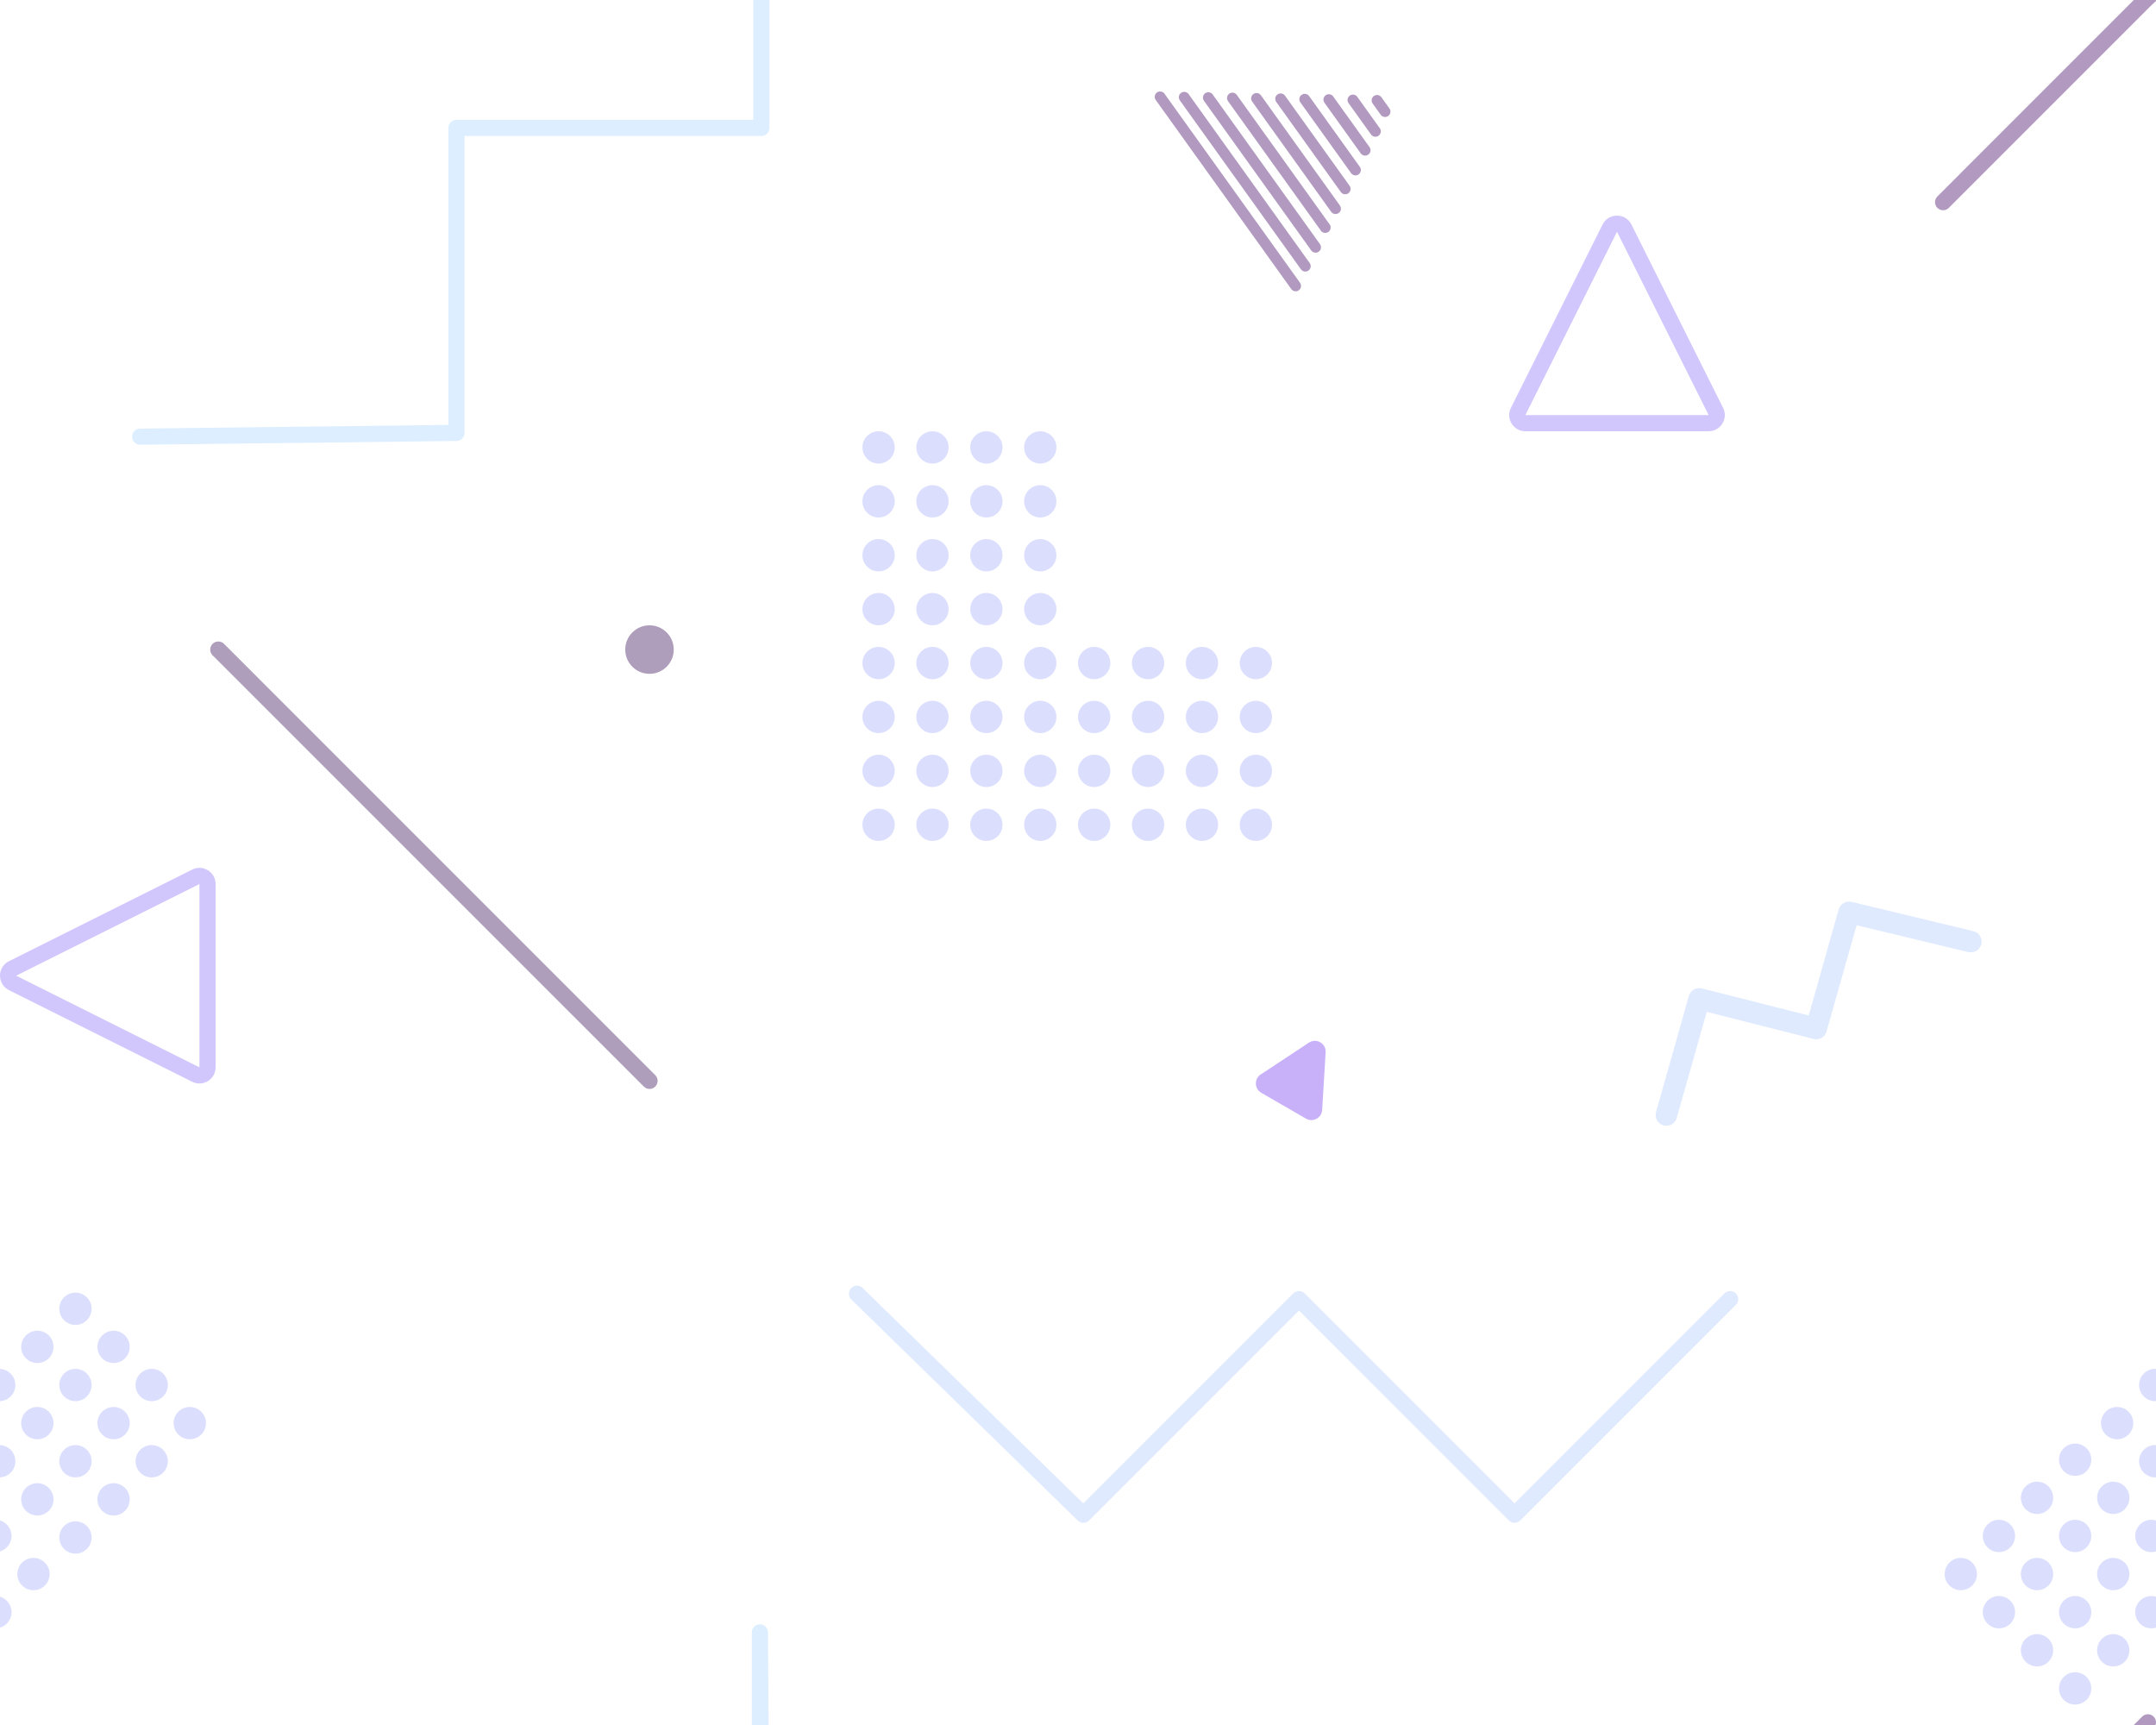 <?xml version="1.0" encoding="UTF-8"?>
<svg width="400px" height="320px" viewBox="0 0 400 320" version="1.1" xmlns="http://www.w3.org/2000/svg" xmlns:xlink="http://www.w3.org/1999/xlink">
    <!-- Generator: Sketch 49 (51002) - http://www.bohemiancoding.com/sketch -->
    <title>tile-002-transparent</title>
    <desc>Created with Sketch.</desc>
    <defs></defs>
    <g id="Palette" stroke="none" stroke-width="1" fill="none" fill-rule="evenodd" opacity="0.5">
        <g id="002-transparent">
            <g id="tile">
                <g transform="translate(-13, -21)">
                    <path d="M52.439,142.561 C51.854,141.975 51.854,141.025 52.439,140.439 C53.025,139.854 53.975,139.854 54.561,140.439 L134.567,220.446 C135.153,221.031 135.153,221.981 134.567,222.567 C133.981,223.153 133.031,223.153 132.446,222.567 L52.439,142.561 Z" id="diagonal-line" fill="#5E3B77" fill-rule="nonzero"></path>
                    <path d="M373.092,19.877 L374.243,21.095 L411.687,58.534 C412.273,59.12 412.273,60.07 411.687,60.655 C411.101,61.241 410.152,61.241 409.566,60.655 L373.111,24.201 L373.092,19.877 Z" id="diagonal-line" fill="#643480" fill-rule="nonzero" transform="translate(392.609, 40.486) rotate(-270) translate(-392.609, -40.486) "></path>
                    <path d="M173.061,302.061 C172.475,302.646 171.525,302.646 170.939,302.061 C170.354,301.475 170.354,300.525 170.939,299.939 L210.939,259.939 C211.525,259.354 212.475,259.354 213.061,259.939 L252,298.879 L290.939,259.939 C291.52,259.359 292.46,259.353 293.048,259.927 L335.044,300.923 C335.637,301.501 335.648,302.451 335.069,303.044 C334.491,303.637 333.541,303.648 332.948,303.069 L292.013,263.109 L253.061,302.061 C252.475,302.646 251.525,302.646 250.939,302.061 L212,263.121 L173.061,302.061 Z" id="zigzag" fill="#C0D6FD" fill-rule="nonzero" transform="translate(252.998, 281.498) rotate(-180) translate(-252.998, -281.498) "></path>
                    <path d="M315.397,214.045 C314.605,214.815 313.339,214.797 312.568,214.006 C311.798,213.214 311.816,211.947 312.608,211.177 L328.657,195.568 C329.433,194.813 330.67,194.813 331.446,195.568 L346.101,209.821 L360.756,195.568 C361.525,194.819 362.749,194.812 363.527,195.551 L380.378,211.549 C381.179,212.31 381.211,213.576 380.451,214.377 C379.69,215.178 378.425,215.211 377.623,214.45 L362.167,199.775 L347.495,214.045 C346.719,214.8 345.483,214.8 344.706,214.045 L330.052,199.791 L315.397,214.045 Z" id="little-zigzag" fill="#C0D6FD" fill-rule="nonzero" transform="translate(346.501, 205.001) rotate(-30) translate(-346.501, -205.001) "></path>
                    <path d="M50.938,48.654 L33.449,66.143 L31.505,63.844 L49.878,45.472 C50.463,44.886 51.413,44.886 51.999,45.472 L90.938,84.411 L129.878,45.472 C130.458,44.891 131.398,44.885 131.986,45.459 L173.982,86.455 C174.575,87.034 174.586,87.983 174.008,88.576 C173.429,89.169 172.479,89.18 171.887,88.602 L130.951,48.641 L91.999,87.593 C91.413,88.179 90.463,88.179 89.878,87.593 L50.938,48.654 Z" id="zigzag" fill="#BADEFF" fill-rule="nonzero" transform="translate(102.97, 67.03) rotate(-225) translate(-102.97, -67.03) "></path>
                    <g id="dot-square" transform="translate(173, 101)" fill="#B8C0FC">
                        <circle id="Oval-2" cx="3" cy="3" r="3"></circle>
                        <circle id="Oval-2" cx="13" cy="3" r="3"></circle>
                        <circle id="Oval-2" cx="23" cy="3" r="3"></circle>
                        <circle id="Oval-2" cx="33" cy="3" r="3"></circle>
                        <circle id="Oval-2" cx="3" cy="13" r="3"></circle>
                        <circle id="Oval-2" cx="13" cy="13" r="3"></circle>
                        <circle id="Oval-2" cx="23" cy="13" r="3"></circle>
                        <circle id="Oval-2" cx="33" cy="13" r="3"></circle>
                        <circle id="Oval-2" cx="3" cy="23" r="3"></circle>
                        <circle id="Oval-2" cx="13" cy="23" r="3"></circle>
                        <circle id="Oval-2" cx="23" cy="23" r="3"></circle>
                        <circle id="Oval-2" cx="33" cy="23" r="3"></circle>
                        <circle id="Oval-2" cx="3" cy="33" r="3"></circle>
                        <circle id="Oval-2" cx="13" cy="33" r="3"></circle>
                        <circle id="Oval-2" cx="23" cy="33" r="3"></circle>
                        <circle id="Oval-2" cx="33" cy="33" r="3"></circle>
                    </g>
                    <g id="dot-square" transform="translate(173, 141)" fill="#B8C0FC">
                        <circle id="Oval-2" cx="3" cy="3" r="3"></circle>
                        <circle id="Oval-2" cx="13" cy="3" r="3"></circle>
                        <circle id="Oval-2" cx="23" cy="3" r="3"></circle>
                        <circle id="Oval-2" cx="33" cy="3" r="3"></circle>
                        <circle id="Oval-2" cx="3" cy="13" r="3"></circle>
                        <circle id="Oval-2" cx="13" cy="13" r="3"></circle>
                        <circle id="Oval-2" cx="23" cy="13" r="3"></circle>
                        <circle id="Oval-2" cx="33" cy="13" r="3"></circle>
                        <circle id="Oval-2" cx="3" cy="23" r="3"></circle>
                        <circle id="Oval-2" cx="13" cy="23" r="3"></circle>
                        <circle id="Oval-2" cx="23" cy="23" r="3"></circle>
                        <circle id="Oval-2" cx="33" cy="23" r="3"></circle>
                        <circle id="Oval-2" cx="3" cy="33" r="3"></circle>
                        <circle id="Oval-2" cx="13" cy="33" r="3"></circle>
                        <circle id="Oval-2" cx="23" cy="33" r="3"></circle>
                        <circle id="Oval-2" cx="33" cy="33" r="3"></circle>
                    </g>
                    <g id="dot-square" transform="translate(213, 141)" fill="#B8C0FC">
                        <circle id="Oval-2" cx="3" cy="3" r="3"></circle>
                        <circle id="Oval-2" cx="13" cy="3" r="3"></circle>
                        <circle id="Oval-2" cx="23" cy="3" r="3"></circle>
                        <circle id="Oval-2" cx="33" cy="3" r="3"></circle>
                        <circle id="Oval-2" cx="3" cy="13" r="3"></circle>
                        <circle id="Oval-2" cx="13" cy="13" r="3"></circle>
                        <circle id="Oval-2" cx="23" cy="13" r="3"></circle>
                        <circle id="Oval-2" cx="33" cy="13" r="3"></circle>
                        <circle id="Oval-2" cx="3" cy="23" r="3"></circle>
                        <circle id="Oval-2" cx="13" cy="23" r="3"></circle>
                        <circle id="Oval-2" cx="23" cy="23" r="3"></circle>
                        <circle id="Oval-2" cx="33" cy="23" r="3"></circle>
                        <circle id="Oval-2" cx="3" cy="33" r="3"></circle>
                        <circle id="Oval-2" cx="13" cy="33" r="3"></circle>
                        <circle id="Oval-2" cx="23" cy="33" r="3"></circle>
                        <circle id="Oval-2" cx="33" cy="33" r="3"></circle>
                    </g>
                    <g id="dot-square" transform="translate(405.425, 305.575) rotate(-315) translate(-405.425, -305.575) translate(387.425, 277.075)" fill="#B8C0FC">
                        <circle id="Oval-2" cx="3.707" cy="3.695" r="3"></circle>
                        <circle id="Oval-2" cx="3.707" cy="13.695" r="3"></circle>
                        <circle id="Oval-2" cx="13.707" cy="13.695" r="3"></circle>
                        <circle id="Oval-2" cx="3" cy="24" r="3"></circle>
                        <circle id="Oval-2" cx="13" cy="24" r="3"></circle>
                        <circle id="Oval-2" cx="23" cy="24" r="3"></circle>
                        <circle id="Oval-2" cx="3" cy="34" r="3"></circle>
                        <circle id="Oval-2" cx="13" cy="34" r="3"></circle>
                        <circle id="Oval-2" cx="23" cy="34" r="3"></circle>
                        <circle id="Oval-2" cx="33" cy="34" r="3"></circle>
                        <circle id="Oval-2" cx="3" cy="44" r="3"></circle>
                        <circle id="Oval-2" cx="13" cy="44" r="3"></circle>
                        <circle id="Oval-2" cx="23" cy="44" r="3"></circle>
                        <circle id="Oval-2" cx="33" cy="44" r="3"></circle>
                        <circle id="Oval-2" cx="3" cy="54" r="3"></circle>
                        <circle id="Oval-2" cx="13" cy="54" r="3"></circle>
                        <circle id="Oval-2" cx="23" cy="54" r="3"></circle>
                        <circle id="Oval-2" cx="33" cy="54" r="3"></circle>
                    </g>
                    <g id="dot-square" transform="translate(27, 285) rotate(-315) translate(-27, -285) translate(9, 267)" fill="#B8C0FC">
                        <circle id="Oval-2" cx="3" cy="3" r="3"></circle>
                        <circle id="Oval-2" cx="13" cy="3" r="3"></circle>
                        <circle id="Oval-2" cx="23" cy="3" r="3"></circle>
                        <circle id="Oval-2" cx="33" cy="3" r="3"></circle>
                        <circle id="Oval-2" cx="3" cy="13" r="3"></circle>
                        <circle id="Oval-2" cx="13" cy="13" r="3"></circle>
                        <circle id="Oval-2" cx="23" cy="13" r="3"></circle>
                        <circle id="Oval-2" cx="33" cy="13" r="3"></circle>
                        <circle id="Oval-2" cx="3" cy="23" r="3"></circle>
                        <circle id="Oval-2" cx="13" cy="23" r="3"></circle>
                        <circle id="Oval-2" cx="23" cy="23" r="3"></circle>
                        <circle id="Oval-2" cx="33" cy="23" r="3"></circle>
                        <circle id="Oval-2" cx="13" cy="33" r="3"></circle>
                        <circle id="Oval-2" cx="23" cy="33" r="3"></circle>
                        <circle id="Oval-2" cx="33" cy="33" r="3"></circle>
                    </g>
                    <g id="dot-square" transform="translate(12.142, 313) rotate(-315) translate(-12.142, -313) translate(4.142, 305)" fill="#B8C0FC">
                        <circle id="Oval-2" cx="3" cy="3" r="3"></circle>
                        <circle id="Oval-2" cx="13" cy="3" r="3"></circle>
                        <circle id="Oval-2" cx="13" cy="13" r="3"></circle>
                    </g>
                    <path d="M162.12,327.253 L148.478,340.895 C147.892,341.481 146.942,341.481 146.356,340.895 C145.771,340.31 145.771,339.36 146.356,338.774 L159.91,325.043 L162.12,327.253 Z" id="zigzag-end" fill="#BADEFF" fill-rule="nonzero" transform="translate(154.018, 333.189) rotate(-225) translate(-154.018, -333.189) "></path>
                    <path d="M313,64 L296,98 L330,98 L313,64 Z M315.683,62.658 L332.683,96.658 C333.681,98.653 332.23,101 330,101 L296,101 C293.77,101 292.319,98.653 293.317,96.658 L310.317,62.658 C311.422,60.447 314.578,60.447 315.683,62.658 Z" id="triangle" fill="#A690F9" fill-rule="nonzero"></path>
                    <path d="M33,184.996 L16,218.996 L50,218.996 L33,184.996 Z M35.683,183.654 L52.683,217.654 C53.681,219.649 52.23,221.996 50,221.996 L16,221.996 C13.77,221.996 12.319,219.649 13.317,217.654 L30.317,183.654 C31.422,181.443 34.578,181.443 35.683,183.654 Z" id="triangle" fill="#A690F9" fill-rule="nonzero" transform="translate(33, 201.996) rotate(-90) translate(-33, -201.996) "></path>
                    <path d="M256.339,214.546 L261.134,224.136 C261.799,225.466 260.832,227.03 259.345,227.03 L249.755,227.03 C248.268,227.03 247.301,225.466 247.966,224.136 L252.761,214.546 C253.498,213.072 255.602,213.072 256.339,214.546 Z" id="little-fat-triangle" fill="#9463F5" fill-rule="nonzero" transform="translate(254.55, 220.235) rotate(-330) translate(-254.55, -220.235) "></path>
                    <circle id="little-filled-circle" fill="#5E3B77" cx="133.5" cy="141.5" r="4.5"></circle>
                    <g id="lined-triangle" transform="translate(245.07, 48.857) rotate(-62.5) translate(-245.07, -48.857) translate(225.07, 28.357)" fill="#643480" fill-rule="nonzero">
                        <path d="M20.108,0.548 C20.357,0.055 20.959,-0.142 21.452,0.108 C21.945,0.357 22.142,0.959 21.892,1.452 L2.392,39.952 C2.143,40.445 1.541,40.642 1.048,40.392 C0.555,40.143 0.358,39.541 0.608,39.048 L20.108,0.548 Z" id="line"></path>
                        <path d="M22.108,4.548 C22.357,4.055 22.959,3.858 23.452,4.108 C23.945,4.357 24.142,4.959 23.892,5.452 L6.469,39.851 C6.22,40.344 5.618,40.541 5.125,40.291 C4.632,40.042 4.435,39.44 4.685,38.947 L22.108,4.548 Z" id="line"></path>
                        <path d="M24.108,8.548 C24.357,8.055 24.959,7.858 25.452,8.108 C25.945,8.357 26.142,8.959 25.892,9.452 L10.457,39.926 C10.208,40.419 9.606,40.616 9.113,40.366 C8.621,40.117 8.423,39.515 8.673,39.022 L24.108,8.548 Z" id="line"></path>
                        <path d="M26.108,12.548 C26.357,12.055 26.959,11.858 27.452,12.108 C27.945,12.357 28.142,12.959 27.892,13.452 L14.536,39.822 C14.286,40.315 13.684,40.512 13.192,40.263 C12.699,40.013 12.502,39.411 12.751,38.919 L26.108,12.548 Z" id="line"></path>
                        <path d="M28.108,16.548 C28.357,16.055 28.959,15.858 29.452,16.108 C29.945,16.357 30.142,16.959 29.892,17.452 L18.524,39.897 C18.274,40.39 17.673,40.587 17.18,40.337 C16.687,40.088 16.49,39.486 16.74,38.993 L28.108,16.548 Z" id="line"></path>
                        <path d="M30.108,20.548 C30.357,20.055 30.959,19.858 31.452,20.108 C31.945,20.357 32.142,20.959 31.892,21.452 L22.602,39.793 C22.353,40.286 21.751,40.483 21.258,40.234 C20.766,39.984 20.568,39.382 20.818,38.89 L30.108,20.548 Z" id="line"></path>
                        <path d="M32.108,24.548 C32.357,24.055 32.959,23.858 33.452,24.108 C33.945,24.357 34.142,24.959 33.892,25.452 L26.59,39.868 C26.341,40.361 25.739,40.558 25.246,40.308 C24.754,40.059 24.557,39.457 24.806,38.964 L32.108,24.548 Z" id="line"></path>
                        <path d="M34.108,28.548 C34.357,28.055 34.959,27.858 35.452,28.108 C35.945,28.357 36.142,28.959 35.892,29.452 L30.669,39.764 C30.419,40.257 29.818,40.454 29.325,40.205 C28.832,39.955 28.635,39.354 28.885,38.861 L34.108,28.548 Z" id="line"></path>
                        <path d="M36.108,32.548 C36.357,32.055 36.959,31.858 37.452,32.108 C37.945,32.357 38.142,32.959 37.892,33.452 L34.657,39.839 C34.407,40.332 33.806,40.529 33.313,40.28 C32.82,40.03 32.623,39.428 32.873,38.936 L36.108,32.548 Z" id="line"></path>
                        <path d="M38.108,36.548 C38.357,36.055 38.959,35.858 39.452,36.108 C39.945,36.357 40.142,36.959 39.892,37.452 L38.735,39.736 C38.486,40.228 37.884,40.425 37.391,40.176 C36.899,39.926 36.702,39.325 36.951,38.832 L38.108,36.548 Z" id="line"></path>
                    </g>
                    <g id="diagonal-line" transform="translate(410.5, 341) rotate(-270) translate(-410.5, -341) translate(408.5, 338.5)" fill="#643480" fill-rule="nonzero">
                        <path d="M0.439,2.561 C-0.146,1.975 -0.146,1.025 0.439,0.439 C1.025,-0.146 1.975,-0.146 2.561,0.439 L3.686,1.564 L2.564,4.686 L0.439,2.561 Z"></path>
                    </g>
                </g>
            </g>
        </g>
    </g>
</svg>